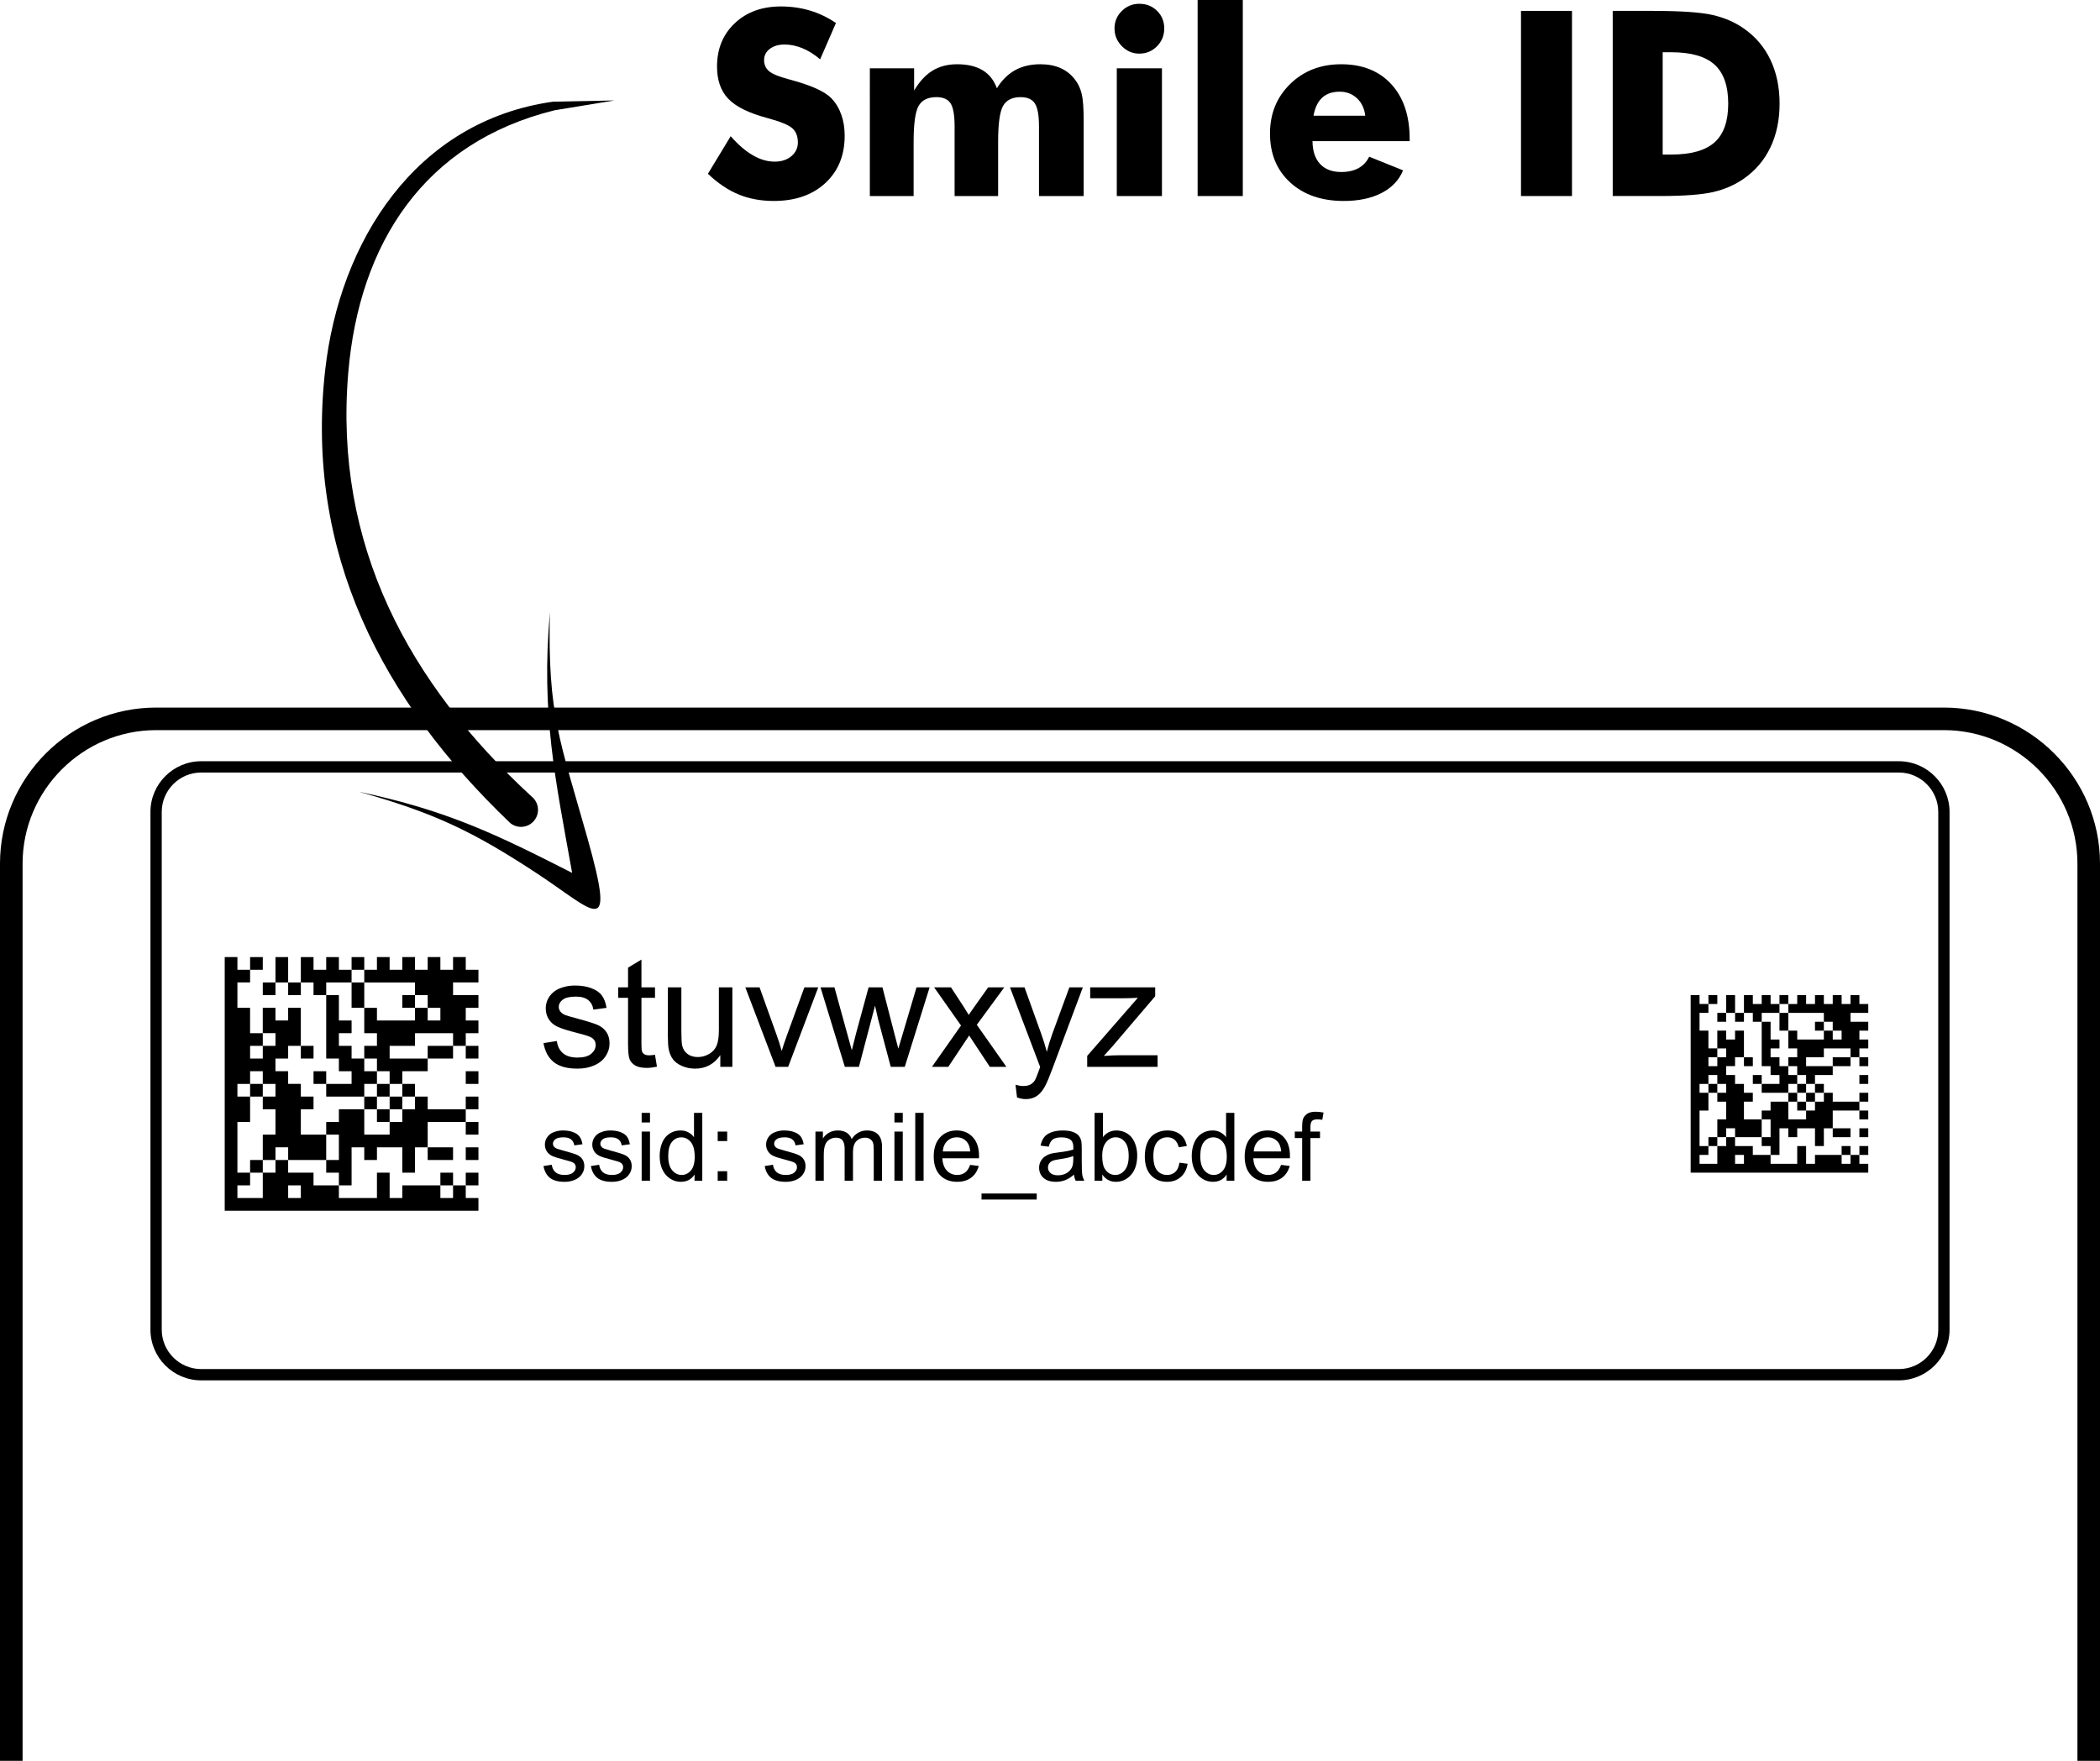<?xml version="1.0" encoding="utf-8"?>
<!-- Generator: Adobe Illustrator 16.0.0, SVG Export Plug-In . SVG Version: 6.00 Build 0)  -->
<!DOCTYPE svg PUBLIC "-//W3C//DTD SVG 1.1//EN" "http://www.w3.org/Graphics/SVG/1.1/DTD/svg11.dtd">
<svg version="1.1" id="Layer_1" xmlns="http://www.w3.org/2000/svg" xmlns:xlink="http://www.w3.org/1999/xlink" x="0px" y="0px"
	 width="395.477px" height="331.691px" viewBox="0 0 395.477 331.691" enable-background="new 0 0 395.477 331.691"
	 xml:space="preserve">
<path d="M29.396,133.287h336.686c8.086,0,15.436,3.306,20.763,8.633s8.633,12.677,8.633,20.763v169.008h-4.252V162.682
	c0-6.912-2.83-13.198-7.388-17.756c-4.559-4.558-10.844-7.388-17.756-7.388H29.396c-6.912,0-13.197,2.829-17.756,7.388
	c-4.558,4.558-7.387,10.844-7.387,17.756v169.009H0V162.682c0-8.086,3.306-15.436,8.633-20.763
	C13.96,136.593,21.309,133.287,29.396,133.287"/>
<path d="M357.599,145.523H37.878c-2.039,0-3.895,0.835-5.239,2.18c-1.345,1.345-2.18,3.2-2.18,5.239v97.535
	c0,2.039,0.835,3.894,2.18,5.239c1.345,1.345,3.199,2.18,5.239,2.18h319.721c2.039,0,3.895-0.835,5.239-2.18
	c1.345-1.346,2.18-3.2,2.18-5.239v-97.535c0-2.039-0.835-3.894-2.18-5.239C361.493,146.358,359.638,145.523,357.599,145.523
	 M37.878,143.397h319.721c2.626,0,5.013,1.074,6.742,2.803s2.803,4.116,2.803,6.742v97.535c0,2.626-1.073,5.013-2.803,6.741
	c-1.729,1.73-4.116,2.804-6.742,2.804H37.878c-2.626,0-5.012-1.073-6.742-2.804c-1.729-1.729-2.803-4.115-2.803-6.741v-97.535
	c0-2.626,1.073-5.013,2.803-6.742C32.865,144.47,35.252,143.397,37.878,143.397z"/>
<g enable-background="new    ">
	<path d="M102.352,196.496l2.51-0.395c0.141,1.006,0.534,1.775,1.178,2.313c0.644,0.535,1.544,0.803,2.701,0.803
		c1.166,0,2.031-0.236,2.595-0.711c0.564-0.475,0.846-1.033,0.846-1.672c0-0.574-0.25-1.025-0.748-1.354
		c-0.348-0.227-1.213-0.514-2.595-0.861c-1.861-0.469-3.152-0.877-3.871-1.219c-0.719-0.344-1.265-0.818-1.636-1.426
		c-0.372-0.605-0.557-1.275-0.557-2.01c0-0.666,0.153-1.285,0.458-1.854c0.305-0.568,0.722-1.041,1.248-1.418
		c0.395-0.291,0.933-0.537,1.615-0.74c0.682-0.201,1.413-0.303,2.193-0.303c1.175,0,2.207,0.168,3.096,0.508
		c0.889,0.338,1.544,0.797,1.967,1.375c0.423,0.578,0.714,1.352,0.875,2.32l-2.482,0.338c-0.113-0.771-0.439-1.373-0.98-1.805
		c-0.541-0.434-1.305-0.65-2.292-0.65c-1.166,0-1.998,0.193-2.496,0.58c-0.499,0.385-0.748,0.836-0.748,1.354
		c0,0.328,0.104,0.625,0.31,0.889c0.207,0.271,0.531,0.498,0.973,0.676c0.254,0.094,1.001,0.311,2.243,0.648
		c1.796,0.48,3.048,0.873,3.759,1.178c0.709,0.307,1.267,0.75,1.671,1.334c0.404,0.582,0.606,1.307,0.606,2.172
		c0,0.846-0.247,1.643-0.74,2.391c-0.494,0.746-1.206,1.326-2.137,1.734s-1.984,0.613-3.159,0.613c-1.946,0-3.43-0.404-4.45-1.213
		S102.634,198.083,102.352,196.496z"/>
	<path d="M123.352,198.695l0.367,2.242c-0.715,0.15-1.354,0.227-1.918,0.227c-0.922,0-1.636-0.146-2.144-0.438
		s-0.865-0.674-1.072-1.15c-0.207-0.475-0.31-1.473-0.31-2.996v-8.617h-1.862v-1.975h1.862v-3.709l2.524-1.523v5.232h2.553v1.975
		h-2.553v8.758c0,0.725,0.044,1.189,0.134,1.396s0.235,0.371,0.438,0.494c0.202,0.121,0.491,0.184,0.867,0.184
		C122.52,198.794,122.891,198.761,123.352,198.695z"/>
	<path d="M135.65,200.966v-2.201c-1.166,1.693-2.75,2.539-4.753,2.539c-0.884,0-1.709-0.17-2.475-0.508
		c-0.767-0.338-1.335-0.764-1.707-1.275c-0.372-0.514-0.633-1.141-0.783-1.883c-0.104-0.5-0.155-1.289-0.155-2.371v-9.279h2.539
		v8.307c0,1.326,0.052,2.219,0.155,2.68c0.16,0.668,0.498,1.191,1.015,1.572s1.157,0.572,1.918,0.572
		c0.761,0,1.476-0.195,2.144-0.586c0.667-0.391,1.14-0.922,1.417-1.594c0.277-0.672,0.416-1.646,0.416-2.926v-8.025h2.539v14.979
		H135.65z"/>
	<path d="M146.058,200.966l-5.698-14.979h2.68l3.215,8.971c0.348,0.967,0.668,1.975,0.959,3.018c0.226-0.789,0.541-1.74,0.945-2.85
		l3.328-9.139h2.609l-5.669,14.979H146.058z"/>
	<path d="M159.104,200.966l-4.584-14.979h2.624l2.383,8.646l0.889,3.215c0.038-0.16,0.296-1.189,0.775-3.088l2.384-8.773h2.609
		l2.243,8.688l0.748,2.863l0.86-2.891l2.567-8.66h2.468l-4.682,14.979h-2.638l-2.383-8.971l-0.578-2.553l-3.032,11.523H159.104z"/>
	<path d="M175.507,200.966l5.472-7.785l-5.063-7.193h3.173l2.299,3.512c0.432,0.668,0.78,1.227,1.043,1.678
		c0.414-0.619,0.794-1.17,1.143-1.648l2.524-3.541h3.032l-5.176,7.053l5.571,7.926h-3.117l-3.075-4.654l-0.818-1.256l-3.935,5.91
		H175.507z"/>
	<path d="M191.528,206.734l-0.282-2.383c0.555,0.15,1.039,0.225,1.453,0.225c0.564,0,1.015-0.094,1.354-0.281
		c0.338-0.188,0.615-0.451,0.832-0.789c0.16-0.254,0.418-0.885,0.775-1.891c0.047-0.141,0.122-0.348,0.226-0.621l-5.684-15.006
		h2.736l3.117,8.674c0.404,1.1,0.766,2.256,1.086,3.469c0.292-1.166,0.639-2.303,1.044-3.412l3.202-8.73h2.538l-5.698,15.232
		c-0.611,1.645-1.086,2.777-1.424,3.398c-0.451,0.836-0.969,1.451-1.551,1.84c-0.583,0.391-1.279,0.586-2.087,0.586
		C192.675,207.044,192.13,206.941,191.528,206.734z"/>
	<path d="M204.742,200.966v-2.061l9.535-10.943c-1.082,0.057-2.036,0.084-2.863,0.084h-6.107v-2.059h12.242v1.678l-8.109,9.506
		l-1.565,1.734c1.138-0.084,2.204-0.127,3.201-0.127H218v2.188H204.742z"/>
</g>
<g enable-background="new    ">
	<path d="M102.354,219.65l1.552-0.244c0.087,0.623,0.33,1.1,0.728,1.43c0.398,0.332,0.954,0.496,1.669,0.496
		c0.72,0,1.255-0.146,1.604-0.439s0.523-0.637,0.523-1.033c0-0.354-0.154-0.633-0.462-0.836c-0.215-0.139-0.75-0.316-1.604-0.531
		c-1.15-0.291-1.948-0.543-2.393-0.754c-0.444-0.213-0.781-0.506-1.011-0.881s-0.344-0.789-0.344-1.242
		c0-0.412,0.094-0.795,0.283-1.146s0.446-0.643,0.771-0.875c0.244-0.18,0.577-0.332,0.998-0.457
		c0.421-0.125,0.873-0.188,1.355-0.188c0.726,0,1.364,0.104,1.913,0.313c0.549,0.209,0.954,0.494,1.216,0.85
		c0.261,0.357,0.441,0.836,0.54,1.434l-1.534,0.211c-0.07-0.477-0.271-0.85-0.606-1.117c-0.334-0.266-0.806-0.4-1.416-0.4
		c-0.721,0-1.235,0.119-1.542,0.357c-0.308,0.238-0.462,0.518-0.462,0.836c0,0.205,0.063,0.387,0.191,0.551
		c0.128,0.168,0.328,0.307,0.602,0.418c0.157,0.059,0.619,0.191,1.386,0.4c1.11,0.297,1.884,0.539,2.323,0.729
		c0.438,0.188,0.783,0.463,1.033,0.822c0.25,0.361,0.375,0.809,0.375,1.344c0,0.521-0.152,1.014-0.458,1.477
		c-0.305,0.461-0.745,0.818-1.32,1.072c-0.575,0.252-1.226,0.379-1.952,0.379c-1.203,0-2.119-0.25-2.75-0.75
		C102.93,221.373,102.528,220.632,102.354,219.65z"/>
	<path d="M111.278,219.65l1.552-0.244c0.087,0.623,0.33,1.1,0.728,1.43c0.398,0.332,0.954,0.496,1.669,0.496
		c0.72,0,1.255-0.146,1.604-0.439s0.523-0.637,0.523-1.033c0-0.354-0.154-0.633-0.462-0.836c-0.215-0.139-0.75-0.316-1.604-0.531
		c-1.15-0.291-1.948-0.543-2.393-0.754c-0.444-0.213-0.781-0.506-1.011-0.881s-0.344-0.789-0.344-1.242
		c0-0.412,0.094-0.795,0.283-1.146s0.446-0.643,0.771-0.875c0.244-0.18,0.577-0.332,0.998-0.457
		c0.421-0.125,0.873-0.188,1.355-0.188c0.726,0,1.364,0.104,1.913,0.313c0.549,0.209,0.954,0.494,1.216,0.85
		c0.261,0.357,0.441,0.836,0.54,1.434l-1.534,0.211c-0.07-0.477-0.271-0.85-0.606-1.117c-0.334-0.266-0.806-0.4-1.416-0.4
		c-0.721,0-1.235,0.119-1.542,0.357c-0.308,0.238-0.462,0.518-0.462,0.836c0,0.205,0.063,0.387,0.191,0.551
		c0.128,0.168,0.328,0.307,0.602,0.418c0.157,0.059,0.619,0.191,1.386,0.4c1.11,0.297,1.884,0.539,2.323,0.729
		c0.438,0.188,0.783,0.463,1.033,0.822c0.25,0.361,0.375,0.809,0.375,1.344c0,0.521-0.152,1.014-0.458,1.477
		c-0.305,0.461-0.745,0.818-1.32,1.072c-0.575,0.252-1.226,0.379-1.952,0.379c-1.203,0-2.119-0.25-2.75-0.75
		C111.855,221.373,111.452,220.632,111.278,219.65z"/>
	<path d="M120.839,211.441v-1.805h1.569v1.805H120.839z M120.839,222.414v-9.256h1.569v9.256H120.839z"/>
	<path d="M130.801,222.414v-1.168c-0.587,0.918-1.45,1.377-2.589,1.377c-0.738,0-1.416-0.203-2.035-0.611
		c-0.619-0.406-1.098-0.975-1.438-1.703c-0.34-0.729-0.51-1.566-0.51-2.514c0-0.924,0.154-1.762,0.462-2.516
		c0.308-0.752,0.77-1.328,1.386-1.729c0.616-0.402,1.305-0.602,2.066-0.602c0.558,0,1.054,0.117,1.49,0.352
		c0.436,0.236,0.79,0.543,1.063,0.92v-4.584h1.56v12.777H130.801z M125.842,217.794c0,1.186,0.25,2.07,0.75,2.658
		c0.5,0.586,1.089,0.879,1.769,0.879c0.686,0,1.268-0.279,1.748-0.84c0.479-0.561,0.719-1.416,0.719-2.566
		c0-1.268-0.244-2.197-0.732-2.789c-0.488-0.594-1.089-0.889-1.804-0.889c-0.697,0-1.28,0.283-1.748,0.854
		S125.842,216.568,125.842,217.794z"/>
	<path d="M135.158,214.945v-1.787h1.787v1.787H135.158z M135.158,222.414v-1.787h1.787v1.787H135.158z"/>
	<path d="M144.013,219.65l1.552-0.244c0.087,0.623,0.33,1.1,0.728,1.43c0.398,0.332,0.954,0.496,1.669,0.496
		c0.72,0,1.255-0.146,1.604-0.439s0.523-0.637,0.523-1.033c0-0.354-0.154-0.633-0.462-0.836c-0.215-0.139-0.75-0.316-1.604-0.531
		c-1.15-0.291-1.948-0.543-2.393-0.754c-0.444-0.213-0.781-0.506-1.011-0.881s-0.344-0.789-0.344-1.242
		c0-0.412,0.094-0.795,0.283-1.146s0.446-0.643,0.771-0.875c0.244-0.18,0.577-0.332,0.998-0.457
		c0.421-0.125,0.873-0.188,1.355-0.188c0.726,0,1.364,0.104,1.913,0.313c0.549,0.209,0.954,0.494,1.216,0.85
		c0.261,0.357,0.441,0.836,0.54,1.434l-1.534,0.211c-0.07-0.477-0.271-0.85-0.606-1.117c-0.334-0.266-0.806-0.4-1.416-0.4
		c-0.721,0-1.235,0.119-1.542,0.357c-0.308,0.238-0.462,0.518-0.462,0.836c0,0.205,0.063,0.387,0.191,0.551
		c0.128,0.168,0.328,0.307,0.602,0.418c0.157,0.059,0.619,0.191,1.386,0.4c1.11,0.297,1.884,0.539,2.323,0.729
		c0.438,0.188,0.783,0.463,1.033,0.822c0.25,0.361,0.375,0.809,0.375,1.344c0,0.521-0.152,1.014-0.458,1.477
		c-0.305,0.461-0.745,0.818-1.32,1.072c-0.575,0.252-1.226,0.379-1.952,0.379c-1.203,0-2.119-0.25-2.75-0.75
		C144.59,221.373,144.187,220.632,144.013,219.65z"/>
	<path d="M153.566,222.414v-9.256h1.403v1.299c0.291-0.453,0.677-0.818,1.159-1.094c0.482-0.277,1.031-0.414,1.647-0.414
		c0.686,0,1.248,0.143,1.686,0.426c0.439,0.285,0.748,0.684,0.928,1.195c0.732-1.082,1.685-1.621,2.859-1.621
		c0.918,0,1.624,0.254,2.118,0.762c0.494,0.51,0.741,1.291,0.741,2.35v6.354h-1.56v-5.83c0-0.629-0.051-1.08-0.152-1.355
		c-0.102-0.277-0.286-0.498-0.553-0.668c-0.268-0.168-0.581-0.252-0.941-0.252c-0.651,0-1.191,0.217-1.621,0.648
		c-0.43,0.434-0.645,1.127-0.645,2.08v5.377h-1.569V216.4c0-0.697-0.128-1.221-0.383-1.568c-0.256-0.35-0.674-0.523-1.255-0.523
		c-0.442,0-0.85,0.115-1.225,0.348c-0.375,0.232-0.646,0.572-0.815,1.02c-0.168,0.449-0.253,1.094-0.253,1.936v4.803H153.566z"/>
	<path d="M168.442,211.441v-1.805h1.569v1.805H168.442z M168.442,222.414v-9.256h1.569v9.256H168.442z"/>
	<path d="M172.364,222.414v-12.777h1.569v12.777H172.364z"/>
	<path d="M182.7,219.433l1.621,0.199c-0.256,0.947-0.729,1.684-1.421,2.205c-0.691,0.523-1.574,0.785-2.649,0.785
		c-1.354,0-2.427-0.418-3.22-1.25c-0.793-0.834-1.189-2.004-1.189-3.51c0-1.557,0.401-2.766,1.203-3.625s1.842-1.289,3.12-1.289
		c1.237,0,2.249,0.42,3.033,1.264c0.785,0.842,1.177,2.027,1.177,3.555c0,0.094-0.003,0.232-0.009,0.42h-6.902
		c0.058,1.016,0.345,1.795,0.863,2.334c0.517,0.541,1.162,0.811,1.935,0.811c0.575,0,1.066-0.15,1.473-0.453
		C182.139,220.578,182.462,220.095,182.7,219.433z M177.55,216.896h5.168c-0.07-0.777-0.268-1.361-0.593-1.752
		c-0.5-0.604-1.147-0.906-1.944-0.906c-0.72,0-1.326,0.242-1.817,0.725C177.873,215.443,177.602,216.089,177.55,216.896z"/>
	<path d="M184.844,225.96v-1.133h10.397v1.133H184.844z"/>
	<path d="M202.258,221.271c-0.582,0.494-1.141,0.844-1.678,1.047c-0.538,0.203-1.115,0.305-1.73,0.305
		c-1.017,0-1.798-0.248-2.344-0.746c-0.546-0.496-0.819-1.131-0.819-1.904c0-0.453,0.103-0.867,0.309-1.242
		c0.207-0.373,0.477-0.674,0.811-0.9c0.334-0.227,0.71-0.398,1.129-0.516c0.308-0.08,0.772-0.158,1.395-0.234
		c1.267-0.15,2.199-0.332,2.798-0.541c0.006-0.215,0.008-0.352,0.008-0.41c0-0.639-0.147-1.088-0.443-1.35
		c-0.401-0.355-0.997-0.531-1.787-0.531c-0.738,0-1.283,0.129-1.635,0.387c-0.351,0.26-0.611,0.717-0.779,1.373l-1.534-0.209
		c0.14-0.656,0.369-1.188,0.688-1.59c0.319-0.404,0.781-0.715,1.386-0.934c0.604-0.217,1.304-0.326,2.101-0.326
		c0.79,0,1.432,0.092,1.926,0.279c0.494,0.186,0.857,0.418,1.09,0.701c0.232,0.281,0.395,0.637,0.488,1.066
		c0.052,0.268,0.078,0.75,0.078,1.447v2.092c0,1.459,0.033,2.381,0.1,2.768c0.067,0.387,0.199,0.756,0.396,1.111h-1.638
		C202.408,222.087,202.304,221.707,202.258,221.271z M202.127,217.767c-0.57,0.232-1.424,0.432-2.563,0.594
		c-0.645,0.092-1.102,0.197-1.369,0.313c-0.267,0.117-0.474,0.287-0.619,0.51c-0.146,0.225-0.218,0.473-0.218,0.746
		c0,0.418,0.158,0.768,0.475,1.045c0.316,0.279,0.78,0.42,1.39,0.42c0.604,0,1.142-0.133,1.612-0.396
		c0.47-0.266,0.815-0.627,1.037-1.086c0.169-0.354,0.253-0.877,0.253-1.568V217.767z"/>
	<path d="M207.592,222.414h-1.456v-12.777h1.569v4.559c0.662-0.832,1.507-1.246,2.535-1.246c0.57,0,1.108,0.115,1.617,0.344
		c0.508,0.23,0.926,0.553,1.255,0.967c0.328,0.416,0.585,0.918,0.771,1.504c0.186,0.588,0.278,1.215,0.278,1.883
		c0,1.586-0.393,2.813-1.176,3.678c-0.785,0.865-1.727,1.299-2.824,1.299c-1.092,0-1.949-0.457-2.57-1.369V222.414z
		 M207.574,217.716c0,1.109,0.15,1.91,0.453,2.404c0.493,0.809,1.162,1.211,2.004,1.211c0.686,0,1.278-0.297,1.777-0.893
		c0.5-0.596,0.75-1.482,0.75-2.662c0-1.209-0.239-2.102-0.719-2.676c-0.479-0.576-1.059-0.863-1.738-0.863
		c-0.686,0-1.279,0.299-1.778,0.895C207.823,215.728,207.574,216.589,207.574,217.716z"/>
	<path d="M222.112,219.023l1.542,0.201c-0.169,1.063-0.601,1.895-1.294,2.496c-0.694,0.602-1.547,0.902-2.559,0.902
		c-1.266,0-2.285-0.414-3.055-1.242s-1.154-2.016-1.154-3.561c0-0.998,0.166-1.873,0.496-2.623c0.332-0.75,0.836-1.313,1.513-1.686
		c0.677-0.375,1.413-0.563,2.21-0.563c1.004,0,1.826,0.254,2.466,0.762c0.64,0.51,1.049,1.23,1.229,2.166l-1.525,0.236
		c-0.146-0.623-0.402-1.09-0.771-1.404s-0.814-0.471-1.338-0.471c-0.791,0-1.433,0.283-1.926,0.85
		c-0.494,0.566-0.741,1.463-0.741,2.689c0,1.242,0.238,2.146,0.715,2.711c0.476,0.563,1.099,0.844,1.864,0.844
		c0.616,0,1.131-0.188,1.543-0.566C221.739,220.388,222,219.808,222.112,219.023z"/>
	<path d="M231.001,222.414v-1.168c-0.587,0.918-1.45,1.377-2.589,1.377c-0.738,0-1.416-0.203-2.035-0.611
		c-0.619-0.406-1.098-0.975-1.438-1.703s-0.51-1.566-0.51-2.514c0-0.924,0.154-1.762,0.461-2.516
		c0.309-0.752,0.771-1.328,1.387-1.729c0.615-0.402,1.305-0.602,2.065-0.602c0.558,0,1.054,0.117,1.49,0.352
		c0.436,0.236,0.79,0.543,1.063,0.92v-4.584h1.56v12.777H231.001z M226.041,217.794c0,1.186,0.25,2.07,0.75,2.658
		c0.5,0.586,1.09,0.879,1.77,0.879c0.686,0,1.268-0.279,1.748-0.84c0.479-0.561,0.719-1.416,0.719-2.566
		c0-1.268-0.244-2.197-0.732-2.789c-0.488-0.594-1.09-0.889-1.805-0.889c-0.697,0-1.279,0.283-1.747,0.854
		S226.041,216.568,226.041,217.794z"/>
	<path d="M241.259,219.433l1.621,0.199c-0.256,0.947-0.729,1.684-1.421,2.205c-0.691,0.523-1.574,0.785-2.649,0.785
		c-1.354,0-2.427-0.418-3.22-1.25c-0.793-0.834-1.189-2.004-1.189-3.51c0-1.557,0.4-2.766,1.202-3.625s1.842-1.289,3.12-1.289
		c1.237,0,2.248,0.42,3.033,1.264c0.784,0.842,1.176,2.027,1.176,3.555c0,0.094-0.002,0.232-0.008,0.42h-6.902
		c0.057,1.016,0.345,1.795,0.862,2.334c0.517,0.541,1.161,0.811,1.935,0.811c0.575,0,1.066-0.15,1.473-0.453
		C240.698,220.578,241.021,220.095,241.259,219.433z M236.108,216.896h5.169c-0.069-0.777-0.268-1.361-0.593-1.752
		c-0.5-0.604-1.147-0.906-1.943-0.906c-0.721,0-1.326,0.242-1.817,0.725C236.432,215.443,236.16,216.089,236.108,216.896z"/>
	<path d="M245.225,222.414v-8.035h-1.387v-1.221h1.387v-0.984c0-0.623,0.055-1.084,0.165-1.387c0.151-0.406,0.417-0.736,0.798-0.988
		c0.381-0.254,0.914-0.379,1.6-0.379c0.441,0,0.929,0.051,1.463,0.156l-0.234,1.367c-0.326-0.057-0.634-0.086-0.924-0.086
		c-0.477,0-0.814,0.102-1.012,0.305s-0.296,0.584-0.296,1.143v0.854h1.804v1.221h-1.804v8.035H245.225z"/>
</g>
<path d="M90.1,228.068v-2.389h-2.389v-2.389h-2.39v2.389h-2.389v-2.389h-7.167v2.389h-2.389v-4.778h-2.39v4.778h-7.167v-2.389
	h-4.777v-2.39h-4.778v-2.39h7.167v-4.777h-4.778v-4.777h2.39v-2.39h-2.39v-2.39h-2.389v-2.389h-2.389V199.4h2.389v-2.389h2.389
	v-7.168h-2.389v2.39h-2.389v-2.39h-2.39v4.779h-2.389v-4.779H44.71v-4.777h2.389v-2.389H44.71v-2.389h-2.39v47.777H90.1V228.068z
	 M49.488,197.012v-2.39h2.39v2.39H49.488z M49.488,197.012v2.389h-2.389v-2.389H49.488z M47.099,204.179v-2.389h2.389v2.389h2.39
	v2.389h-2.39v2.389h2.39v4.778h-2.39v4.778h2.39v2.389h-2.39v4.778H44.71v-2.39h2.389v-2.389H44.71v-9.556h2.389v-4.778H44.71
	v-2.389H47.099L47.099,204.179z M54.266,218.513h-2.389v-2.389h2.389V218.513z M54.266,223.291h2.389v2.389h-2.389V223.291z"/>
<path d="M68.599,182.679v2.389h9.556v2.389h2.39v2.39h-2.39v2.389h-7.167v-2.389h-2.389v4.778h2.389v2.389h-2.389v2.389h2.389v2.389
	h2.39v2.39h2.389v-2.39h4.778v-2.389h-7.167v-2.389h4.777v-2.389h7.167v2.389h2.39v-2.389H90.1v-2.39h-2.389v-2.389H90.1v-2.39
	h-4.778v-2.389H90.1v-2.389h-2.389v-2.389h-2.39v2.389h-2.389v-2.389h-2.389v2.389h-2.39v-2.389h-2.389v2.389h-2.389v-2.389h-2.39
	v2.389H68.599L68.599,182.679z M80.544,189.846h2.389v2.389h-2.389V189.846z"/>
<polygon points="75.766,208.957 75.766,211.346 73.377,211.346 73.377,213.735 68.599,213.735 68.599,208.957 63.821,208.957 
	63.821,211.346 61.433,211.346 61.433,213.735 63.821,213.735 63.821,218.513 61.433,218.513 61.433,220.901 63.821,220.901 
	63.821,223.291 66.211,223.291 66.211,216.125 68.599,216.125 68.599,218.513 70.988,218.513 70.988,216.125 75.766,216.125 
	75.766,220.901 78.155,220.901 78.155,216.125 80.544,216.125 80.544,211.346 87.711,211.346 87.711,208.957 80.544,208.957 
	80.544,206.568 78.155,206.568 78.155,208.957 "/>
<polygon points="61.433,204.179 61.433,206.568 68.599,206.568 68.599,204.179 70.988,204.179 70.988,201.791 68.599,201.791 
	68.599,199.401 66.211,199.401 66.211,197.012 63.821,197.012 63.821,194.623 66.211,194.623 66.211,192.235 63.821,192.235 
	63.821,187.457 61.433,187.457 61.433,199.401 63.821,199.401 63.821,201.791 66.211,201.791 66.211,204.179 "/>
<polygon points="61.433,187.457 61.433,185.068 66.211,185.068 66.211,182.679 63.821,182.679 63.821,180.291 61.433,180.291 
	61.433,182.679 59.044,182.679 59.044,180.291 56.655,180.291 56.655,185.068 59.044,185.068 59.044,187.457 "/>
<rect x="51.877" y="180.291" width="2.389" height="4.777"/>
<rect x="66.211" y="185.068" width="2.389" height="4.778"/>
<rect x="80.544" y="216.125" width="4.777" height="2.389"/>
<rect x="80.544" y="197.012" width="4.777" height="2.389"/>
<rect x="75.766" y="187.457" width="2.389" height="2.39"/>
<rect x="75.766" y="204.179" width="2.389" height="2.389"/>
<rect x="70.988" y="208.957" width="2.39" height="2.39"/>
<rect x="54.266" y="185.068" width="2.389" height="2.389"/>
<rect x="70.988" y="204.179" width="2.39" height="2.389"/>
<rect x="68.599" y="206.568" width="2.389" height="2.389"/>
<rect x="73.377" y="206.568" width="2.389" height="2.389"/>
<rect x="87.711" y="206.568" width="2.389" height="2.389"/>
<rect x="66.211" y="180.291" width="2.389" height="2.389"/>
<rect x="47.099" y="204.179" width="2.389" height="2.389"/>
<rect x="87.711" y="211.346" width="2.389" height="2.389"/>
<rect x="87.711" y="201.791" width="2.389" height="2.389"/>
<rect x="87.711" y="216.125" width="2.389" height="2.389"/>
<rect x="59.044" y="201.791" width="2.389" height="2.389"/>
<rect x="47.099" y="218.513" width="2.389" height="2.389"/>
<rect x="82.933" y="220.901" width="2.389" height="2.39"/>
<rect x="87.711" y="220.901" width="2.389" height="2.39"/>
<rect x="87.711" y="197.012" width="2.389" height="2.389"/>
<rect x="47.099" y="180.291" width="2.389" height="2.389"/>
<rect x="56.655" y="197.012" width="2.39" height="2.389"/>
<rect x="49.488" y="185.068" width="2.39" height="2.389"/>
<g>
	<path d="M137.604,25.659c1.414,1.604,2.808,2.803,4.182,3.598s2.743,1.191,4.109,1.191c1.271,0,2.315-0.341,3.133-1.024
		c0.818-0.683,1.228-1.548,1.228-2.597c0-1.159-0.354-2.053-1.061-2.68c-0.707-0.627-2.307-1.275-4.801-1.942
		c-3.415-0.921-5.829-2.121-7.243-3.598s-2.119-3.502-2.119-6.075c0-3.335,1.114-6.055,3.347-8.16
		c2.23-2.104,5.126-3.157,8.684-3.157c1.922,0,3.744,0.258,5.469,0.774c1.723,0.516,3.354,1.298,4.896,2.347l-2.978,6.838
		c-1.081-0.921-2.188-1.616-3.324-2.085c-1.137-0.468-2.259-0.703-3.371-0.703c-1.145,0-2.073,0.274-2.788,0.822
		s-1.072,1.251-1.072,2.109c0,0.874,0.313,1.572,0.941,2.096c0.627,0.524,1.838,1.024,3.633,1.501l0.429,0.119
		c3.875,1.048,6.424,2.2,7.648,3.455c0.826,0.858,1.453,1.886,1.882,3.085c0.429,1.199,0.644,2.529,0.644,3.991
		c0,3.701-1.215,6.675-3.646,8.922c-2.43,2.248-5.67,3.371-9.72,3.371c-2.431,0-4.643-0.413-6.636-1.239
		c-1.993-0.826-3.91-2.121-5.753-3.884L137.604,25.659z"/>
	<path d="M195.665,36.928V23.801c0-2.081-0.258-3.518-0.774-4.312c-0.516-0.794-1.41-1.191-2.68-1.191
		c-1.588,0-2.692,0.552-3.313,1.656s-0.929,3.363-0.929,6.778v10.197h-8.196V23.801c0-2.112-0.254-3.558-0.762-4.336
		c-0.509-0.778-1.397-1.167-2.668-1.167c-1.588,0-2.7,0.544-3.335,1.632c-0.635,1.088-0.953,3.355-0.953,6.802v10.197h-8.243V12.865
		h8.338v4.193c1.001-1.7,2.156-2.95,3.468-3.752c1.31-0.802,2.854-1.203,4.634-1.203c1.954,0,3.554,0.377,4.801,1.131
		c1.247,0.755,2.14,1.886,2.68,3.395c0.938-1.524,2.081-2.66,3.432-3.407c1.35-0.747,2.938-1.12,4.765-1.12
		c1.445,0,2.712,0.242,3.8,0.727c1.088,0.485,1.998,1.211,2.729,2.18c0.588,0.763,1.004,1.652,1.25,2.668
		c0.246,1.017,0.369,2.668,0.369,4.956v0.524v13.771H195.665z"/>
	<path d="M209.888,5.36c0-1.287,0.456-2.382,1.37-3.288c0.913-0.905,2.013-1.358,3.299-1.358c1.335,0,2.45,0.445,3.348,1.334
		c0.897,0.89,1.348,1.994,1.348,3.312c0,1.319-0.457,2.438-1.37,3.359c-0.914,0.921-2.021,1.382-3.324,1.382
		c-1.271,0-2.366-0.468-3.287-1.406C210.348,7.759,209.888,6.647,209.888,5.36z M210.316,36.928V12.865h8.505v24.063H210.316z"/>
	<path d="M225.541,36.928V0h8.505v36.928H225.541z"/>
	<path d="M265.471,26.588h-18.297c0.016,1.858,0.492,3.292,1.429,4.3c0.938,1.009,2.265,1.513,3.979,1.513
		c1.286,0,2.37-0.242,3.252-0.727c0.881-0.484,1.552-1.203,2.013-2.156l6.385,2.573c-0.762,1.843-2.111,3.264-4.05,4.265
		c-1.938,1.001-4.313,1.501-7.124,1.501c-4.191,0-7.556-1.164-10.089-3.49c-2.534-2.327-3.801-5.396-3.801-9.208
		c0-3.748,1.267-6.861,3.801-9.339c2.533-2.478,5.737-3.716,9.613-3.716c3.985,0,7.131,1.255,9.435,3.764
		c2.304,2.51,3.454,5.948,3.454,10.316V26.588L265.471,26.588z M257.108,21.799c-0.158-1.366-0.679-2.461-1.561-3.288
		c-0.882-0.826-1.966-1.239-3.252-1.239c-1.382,0-2.482,0.377-3.3,1.131c-0.818,0.755-1.362,1.886-1.633,3.395L257.108,21.799
		L257.108,21.799z"/>
	<path d="M286.437,36.928V2.049h9.603v34.879H286.437z"/>
	<path d="M303.71,36.928V2.049h7.267c5.416,0,9.247,0.254,11.495,0.762c2.247,0.509,4.221,1.358,5.921,2.549
		c2.207,1.541,3.883,3.514,5.026,5.92c1.143,2.406,1.716,5.15,1.716,8.231c0,3.082-0.572,5.825-1.716,8.231
		c-1.145,2.406-2.819,4.38-5.026,5.92c-1.685,1.176-3.605,2.013-5.766,2.514c-2.16,0.5-5.512,0.75-10.056,0.75h-1.596h-7.266V36.928
		z M313.12,29.114h1.597c3.732,0,6.456-0.766,8.172-2.299c1.716-1.532,2.573-3.967,2.573-7.302s-0.857-5.781-2.573-7.338
		c-1.716-1.556-4.438-2.335-8.172-2.335h-1.597V29.114z"/>
</g>
<path d="M96.083,155.035c-24.147-23.077-38.697-50.918-34.853-85.259c2.724-24.317,16.992-46.97,42.91-50.621l11.573-0.231
	l-11.265,1.848C79.865,26.82,67.646,45.866,65.586,70.199c-2.747,32.447,11.351,58.512,34.557,79.873
	c1.37,1.121,1.572,3.141,0.451,4.512C99.474,155.955,97.454,156.156,96.083,155.035"/>
<path d="M67.554,149.14c16.783,3.528,26.24,8.191,40.193,15.29c-3.149-17.6-5.869-29.849-4.193-49.04
	c-0.438,19.253,1.917,24.192,7.044,42.371c5.522,19.583,1.506,14.005-9.396,6.822C88.865,156.456,81.486,153.045,67.554,149.14"/>
<path d="M351.836,220.901v-1.672h-1.672v-1.672h-1.672v1.672h-1.673v-1.672h-5.017v1.672h-1.672v-3.345h-1.673v3.345h-5.018v-1.672
	h-3.345v-1.673h-3.344v-1.672h5.017v-3.344h-3.344v-3.345h1.672v-1.672h-1.672v-1.672h-1.672v-1.673h-1.672v-1.672h1.672v-1.672
	h1.672v-5.017h-1.672v1.672h-1.672v-1.672h-1.672v3.345h-1.673v-3.345h-1.672v-3.344h1.672v-1.673h-1.672v-1.672h-1.672v33.445
	h33.443V220.901z M323.408,199.164v-1.672h1.672v1.672H323.408z M323.408,199.164v1.672h-1.673v-1.672H323.408z M321.736,204.179
	v-1.672h1.673v1.672h1.672v1.672h-1.672v1.672h1.672v3.346h-1.672v3.344h1.672v1.672h-1.672v3.344h-3.346v-1.672h1.672v-1.672
	h-1.672v-6.689h1.672v-3.345h-1.672v-1.672L321.736,204.179L321.736,204.179z M326.753,214.212h-1.672v-1.672h1.672V214.212z
	 M326.753,217.557h1.672v1.672h-1.672V217.557z"/>
<path d="M336.786,189.128v1.672h6.688v1.673h1.672v1.672h-1.672v1.672h-5.017v-1.672h-1.672v3.345h1.672v1.672h-1.672v1.672h1.672
	v1.672h1.673v1.672h1.672v-1.672h3.345v-1.672h-5.017v-1.672h3.344v-1.672h5.018v1.672h1.672v-1.672h1.672v-1.672h-1.672v-1.672
	h1.672v-1.672h-3.345v-1.672h3.345v-1.672h-1.672v-1.672h-1.672v1.672h-1.673v-1.672h-1.672v1.672h-1.672v-1.672h-1.672v1.672
	h-1.672v-1.672h-1.673v1.672h-1.673V189.128z M345.147,194.146h1.672v1.672h-1.672V194.146z"/>
<polygon points="341.803,207.524 341.803,209.196 340.131,209.196 340.131,210.869 336.786,210.869 336.786,207.524 
	333.442,207.524 333.442,209.196 331.769,209.196 331.769,210.869 333.442,210.869 333.442,214.212 331.769,214.212 
	331.769,215.884 333.442,215.884 333.442,217.557 335.115,217.557 335.115,212.541 336.786,212.541 336.786,214.212 
	338.458,214.212 338.458,212.541 341.803,212.541 341.803,215.884 343.475,215.884 343.475,212.541 345.147,212.541 
	345.147,209.196 350.164,209.196 350.164,207.524 345.147,207.524 345.147,205.851 343.475,205.851 343.475,207.524 "/>
<polygon points="331.769,204.179 331.769,205.851 336.786,205.851 336.786,204.179 338.458,204.179 338.458,202.507 
	336.786,202.507 336.786,200.835 335.115,200.835 335.115,199.164 333.442,199.164 333.442,197.49 335.115,197.49 335.115,195.818 
	333.442,195.818 333.442,192.474 331.769,192.474 331.769,200.835 333.442,200.835 333.442,202.507 335.115,202.507 
	335.115,204.179 "/>
<polygon points="331.769,192.474 331.769,190.8 335.115,190.8 335.115,189.128 333.442,189.128 333.442,187.457 331.769,187.457 
	331.769,189.128 330.097,189.128 330.097,187.457 328.425,187.457 328.425,190.8 330.097,190.8 330.097,192.474 "/>
<rect x="325.08" y="187.457" width="1.672" height="3.346"/>
<rect x="335.115" y="190.8" width="1.672" height="3.345"/>
<rect x="345.147" y="212.541" width="3.345" height="1.672"/>
<rect x="345.147" y="199.164" width="3.345" height="1.672"/>
<rect x="341.803" y="192.474" width="1.672" height="1.672"/>
<rect x="341.803" y="204.179" width="1.672" height="1.672"/>
<rect x="338.458" y="207.524" width="1.673" height="1.672"/>
<rect x="326.753" y="190.8" width="1.672" height="1.673"/>
<rect x="338.458" y="204.179" width="1.673" height="1.672"/>
<rect x="336.786" y="205.851" width="1.672" height="1.672"/>
<rect x="340.131" y="205.851" width="1.672" height="1.672"/>
<rect x="350.164" y="205.851" width="1.672" height="1.672"/>
<rect x="335.115" y="187.457" width="1.672" height="1.672"/>
<rect x="321.736" y="204.179" width="1.673" height="1.672"/>
<rect x="350.164" y="209.196" width="1.672" height="1.673"/>
<rect x="350.164" y="202.507" width="1.672" height="1.672"/>
<rect x="350.164" y="212.541" width="1.672" height="1.672"/>
<rect x="330.097" y="202.507" width="1.672" height="1.672"/>
<rect x="321.736" y="214.212" width="1.673" height="1.672"/>
<rect x="346.819" y="215.884" width="1.673" height="1.673"/>
<rect x="350.164" y="215.884" width="1.672" height="1.673"/>
<rect x="350.164" y="199.164" width="1.672" height="1.672"/>
<rect x="321.736" y="187.457" width="1.673" height="1.672"/>
<rect x="328.425" y="199.164" width="1.672" height="1.672"/>
<rect x="323.408" y="190.8" width="1.672" height="1.673"/>
</svg>

